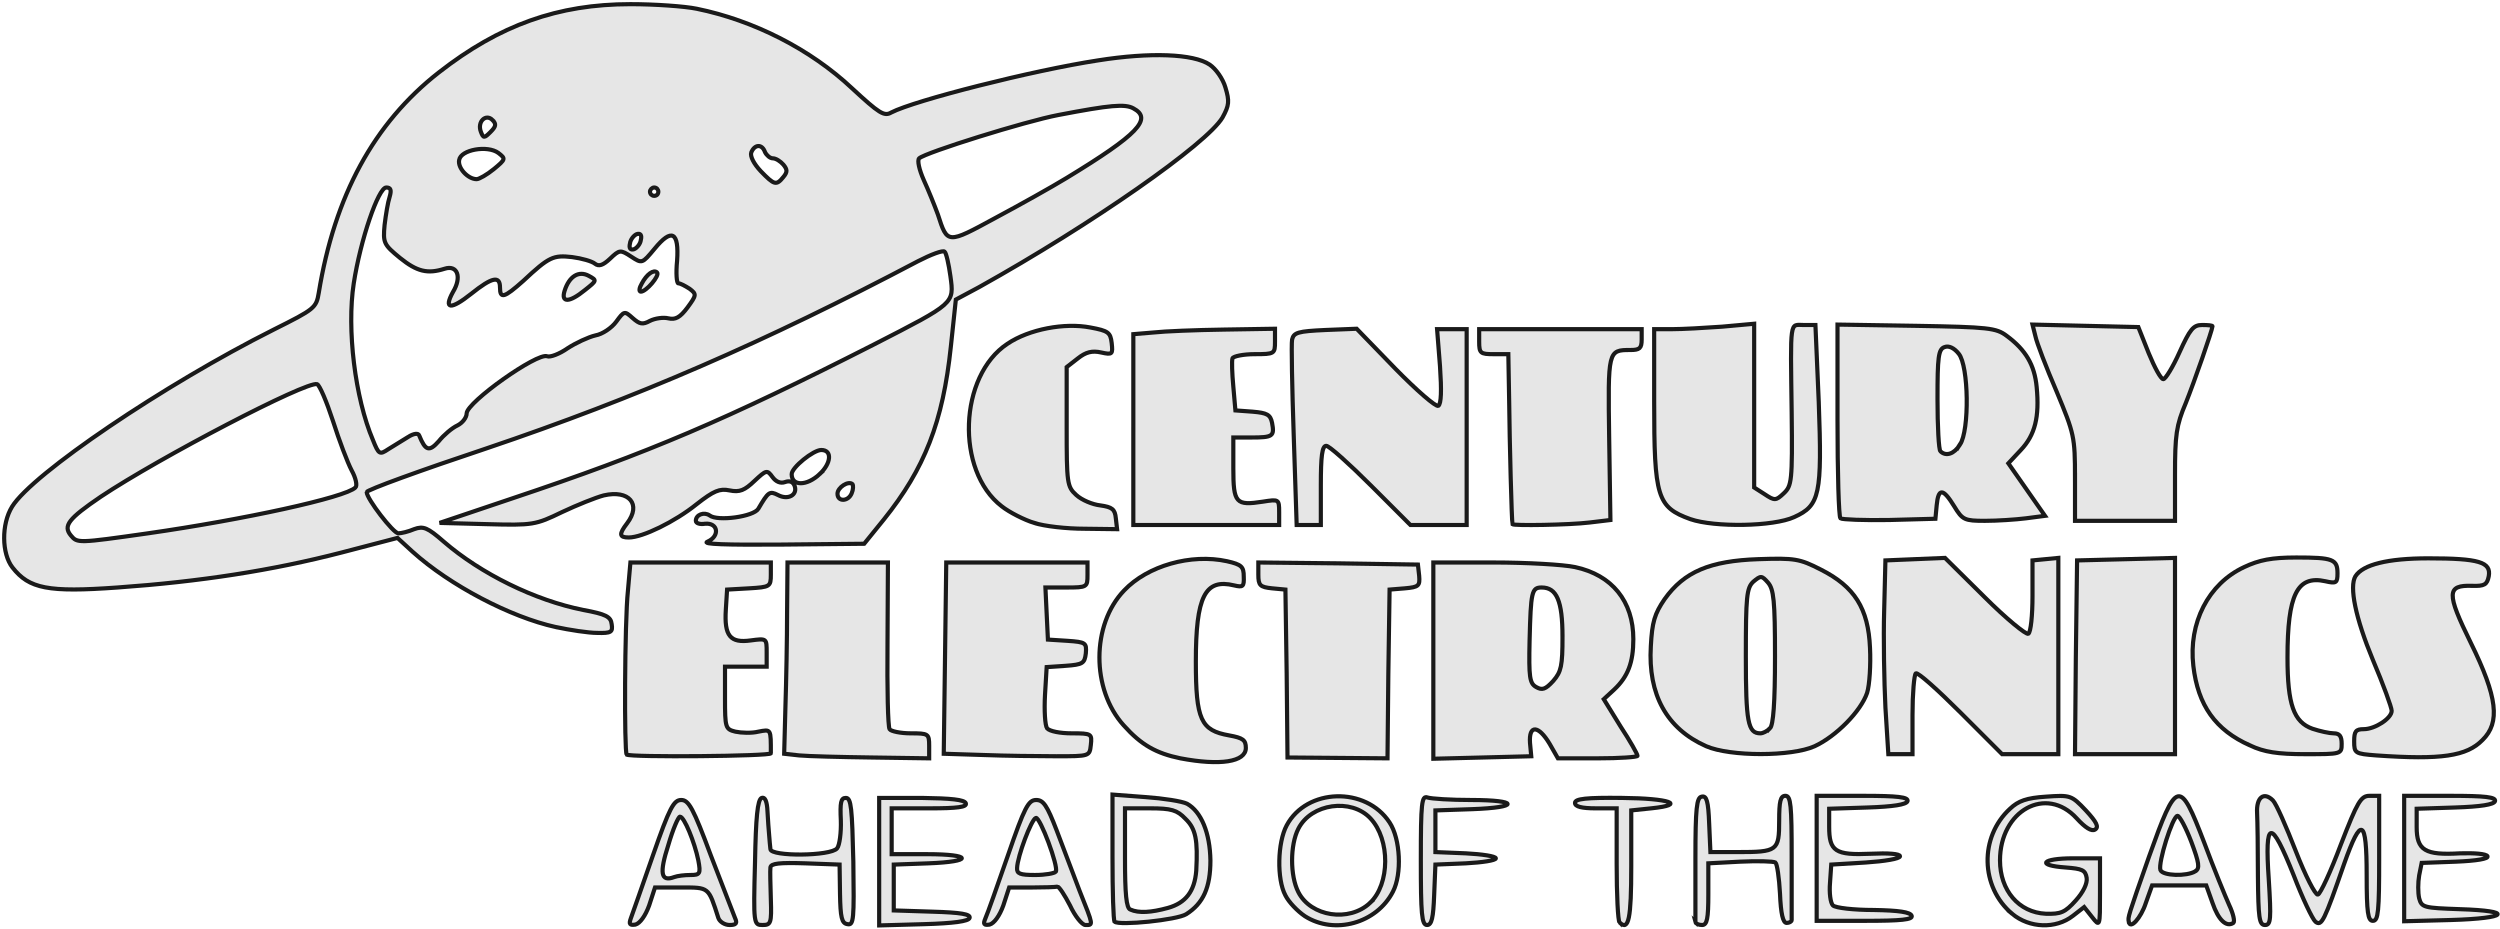 <?xml version="1.0" encoding="UTF-8" standalone="no"?>
<svg
   xmlns:dc="http://purl.org/dc/elements/1.1/"
   xmlns:cc="http://creativecommons.org/ns#"
   xmlns:rdf="http://www.w3.org/1999/02/22-rdf-syntax-ns#"
   xmlns:svg="http://www.w3.org/2000/svg"
   xmlns="http://www.w3.org/2000/svg"
   xmlns:sodipodi="http://sodipodi.sourceforge.net/DTD/sodipodi-0.dtd"
   xmlns:inkscape="http://www.inkscape.org/namespaces/inkscape"
   version="1.0"
   width="600px"
   height="223px"
   viewBox="0 0 600 223"
   preserveAspectRatio="xMidYMid meet"
   id="svg74"
   sodipodi:docname="centurye-clear.svg"
   inkscape:version="0.92.5 (2060ec1f9f, 2020-04-08)">
  <defs
     id="defs78" />
  <sodipodi:namedview
     pagecolor="#ffffff"
     bordercolor="#666666"
     borderopacity="1"
     objecttolerance="10"
     gridtolerance="10"
     guidetolerance="10"
     inkscape:pageopacity="0"
     inkscape:pageshadow="2"
     inkscape:window-width="1806"
     inkscape:window-height="1043"
     id="namedview76"
     showgrid="false"
     inkscape:zoom="0.75"
     inkscape:cx="300"
     inkscape:cy="111.5"
     inkscape:window-x="72"
     inkscape:window-y="27"
     inkscape:window-maximized="0"
     inkscape:current-layer="svg74" />
  <g
     fill="#000000"
     id="g72"
     style="fill:#e6e6e6;stroke:#1a1a1a">
    <path
       d="M151.4 220.4 c0.4 -1.1 2.8 -7.9 5.3 -15.1 4 -11.5 5 -13.3 6.8 -13.3 1.8 0 2.9 2 7.1 13.3 2.8 7.2 5.4 14 5.8 15 0.6 1.3 0.3 1.7 -1.3 1.7 -1.2 0 -2.4 -0.8 -2.7 -1.7 -2.4 -7.5 -2.2 -7.3 -8.9 -7.3 l-6.3 0 -1.4 4.3 c-0.9 2.5 -2.2 4.3 -3.3 4.6 -1.4 0.2 -1.6 -0.1 -1.1 -1.5z m14.3 -10.4 c2.3 0 2.5 -0.3 1.9 -3.5 -0.9 -4.4 -3.4 -10.5 -4.4 -10.5 -0.4 0 -1.7 3 -2.8 6.8 -2.2 6.8 -1.8 8.9 1.4 7.7 0.8 -0.3 2.5 -0.5 3.9 -0.5z"
       id="path2"
       style="fill:#e6e6e6;stroke:#1a1a1a" />
    <path
       d="M181.2 207 c0.2 -10.8 0.6 -15.1 1.6 -15.5 0.8 -0.3 1.3 0.8 1.4 3.3 0.1 2 0.3 4.6 0.4 5.7 0.1 1.1 0.2 2.6 0.3 3.3 0.1 1.8 14.5 1.7 16 -0.2 0.6 -0.7 1 -3.8 0.9 -6.7 -0.2 -4.3 0 -5.4 1.2 -5.4 1.3 0 1.5 2.5 1.8 15.3 0.2 13.9 0.1 15.3 -1.4 15 -1.4 -0.2 -1.7 -1.6 -1.8 -7.3 l-0.1 -7 -8.2 -0.3 c-6.2 -0.2 -8.3 0 -8.4 1 -0.1 0.7 0 4.1 0.1 7.6 0.2 5.8 0 6.2 -2 6.2 -2.1 0 -2.2 -0.2 -1.8 -15z"
       id="path4"
       style="fill:#e6e6e6;stroke:#1a1a1a" />
    <path
       d="M211 206.8 l0 -15.3 10.2 0 c7 0.1 10.3 0.4 10.6 1.3 0.3 0.9 -2 1.2 -8.7 1.2 l-9.1 0 0 5.5 0 5.5 8.5 0 c10.9 0 11.2 1.8 0.3 2.2 l-8.3 0.3 0 5.5 0 5.5 9.3 0.3 c6.8 0.2 9.2 0.6 8.9 1.5 -0.2 0.8 -3.8 1.3 -11 1.5 l-10.7 0.3 0 -15.3z"
       id="path6"
       style="fill:#e6e6e6;stroke:#1a1a1a" />
    <path
       d="M236.5 220.4 c0.5 -1.1 2.9 -7.9 5.4 -15.1 4 -11.6 4.9 -13.3 6.8 -13.3 1.7 0 2.6 1.3 4.9 7.3 1.5 3.9 4 10.5 5.5 14.5 3.4 8.5 3.3 8.2 1.4 8.2 -0.8 0 -2.5 -2.1 -3.7 -4.7 -1.3 -2.5 -2.6 -4.5 -3 -4.5 -0.5 0.1 -3.2 0.2 -6.2 0.2 l-5.4 0 -1.4 4.3 c-0.9 2.5 -2.2 4.3 -3.3 4.6 -1.4 0.2 -1.6 -0.1 -1 -1.5z m16.9 -11.2 c0.7 -1.2 -3.8 -13.2 -4.8 -12.9 -1.1 0.4 -4.4 9.2 -4.5 12 -0.1 1.4 0.7 1.7 4.3 1.7 2.5 0 4.7 -0.4 5 -0.8z"
       id="path8"
       style="fill:#e6e6e6;stroke:#1a1a1a" />
    <path
       d="M267.5 221.2 c-0.3 -0.3 -0.5 -7.3 -0.5 -15.5 l0 -15 7.9 0.6 c4.3 0.3 8.8 1 10 1.6 3.4 1.9 5.5 7 5.6 13.6 0 6.5 -1.7 10.3 -5.8 12.9 -2.2 1.4 -16.1 2.8 -17.2 1.8z m12.8 -3.3 c4.3 -1.2 6.4 -4 6.8 -8.9 0.4 -7.4 -0.1 -10.1 -2.6 -12.5 -2 -2.1 -3.4 -2.5 -8.5 -2.5 l-6 0 0 11.9 c0 8.6 0.3 12.1 1.3 12.4 2 0.9 5 0.7 9 -0.4z"
       id="path10"
       style="fill:#e6e6e6;stroke:#1a1a1a" />
    <path
       d="M313.2 219.9 c-1.8 -1.2 -3.9 -3.4 -4.7 -5 -2.1 -3.9 -1.9 -12.7 0.3 -16.8 4.8 -9 19 -9.4 24.7 -0.7 2.6 3.9 3 12.4 0.8 16.6 -3.9 7.6 -14 10.4 -21.1 5.9z m15.6 -3.2 c4.8 -4.5 4.9 -15.2 0.1 -20.3 -4.6 -4.9 -14.2 -3.6 -17.3 2.5 -2 3.9 -2 11.3 0 15.2 3 5.9 12.2 7.3 17.2 2.6z"
       id="path12"
       style="fill:#e6e6e6;stroke:#1a1a1a" />
    <path
       d="M341 206.4 c0 -13.8 0.2 -15.5 1.6 -15 0.9 0.3 5.6 0.6 10.5 0.6 11.5 0 11.7 1.8 0.2 2.2 l-8.8 0.3 0 5 0 5 7.3 0.3 c3.9 0.2 7.2 0.7 7.2 1.2 0 0.5 -3.3 1 -7.2 1.2 l-7.3 0.3 -0.3 7.3 c-0.2 5.5 -0.6 7.2 -1.7 7.2 -1.3 0 -1.5 -2.6 -1.5 -15.6z"
       id="path14"
       style="fill:#e6e6e6;stroke:#1a1a1a" />
    <path
       d="M388.7 221.4 c-0.4 -0.4 -0.7 -6.7 -0.7 -14.1 l0 -13.3 -5 0 c-3.4 0 -5 -0.4 -5 -1.3 0 -1 2.7 -1.3 11.3 -1.2 11.4 0.1 15.7 1.6 7 2.5 l-4.8 0.5 0 13.4 c0 12.6 -0.6 15.6 -2.8 13.5z"
       id="path16"
       style="fill:#e6e6e6;stroke:#1a1a1a" />
    <path
       d="M406.9 221.3 c0 -0.5 0 -7.3 0 -15.3 0 -12.1 0.3 -14.6 1.5 -14.8 1.2 -0.3 1.6 1.1 1.8 6.5 l0.3 6.8 6.5 0 c9.6 0 10 -0.3 10 -7.5 0 -4.7 0.3 -6 1.5 -6 1.3 0 1.5 2.3 1.5 14.5 0 8 0 14.8 0 15.3 0 0.4 -0.6 0.7 -1.2 0.7 -0.9 0 -1.4 -2.2 -1.6 -7 -0.2 -3.8 -0.7 -7.2 -1.1 -7.5 -0.5 -0.3 -4.3 -0.4 -8.5 -0.2 l-7.6 0.4 0 7.4 c0 5.9 -0.3 7.4 -1.5 7.4 -0.8 0 -1.5 -0.3 -1.6 -0.7z"
       id="path18"
       style="fill:#e6e6e6;stroke:#1a1a1a" />
    <path
       d="M482.9 219.3 c-7.6 -6.4 -7.9 -18.4 -0.5 -25.2 2 -1.9 4 -2.6 8.6 -2.9 5.9 -0.4 6.1 -0.4 9.6 3.3 2.6 2.8 3.2 4 2.2 4.6 -0.8 0.5 -2.3 -0.4 -4.4 -2.7 -7.3 -8 -18.4 -1.9 -18.4 10.1 0 7.2 4.5 12.5 11 12.8 3.6 0.1 4.6 -0.3 7.2 -3.2 1.8 -2 2.8 -4.1 2.6 -5.4 -0.3 -1.9 -1.1 -2.2 -5 -2.5 -7.2 -0.5 -5.8 -2.2 1.7 -2.2 l6.5 0 0 8.3 c0 8.2 0 8.2 -1.9 5.8 l-1.9 -2.4 -2.7 2.1 c-4.1 3.2 -10.4 3 -14.6 -0.5z"
       id="path20"
       style="fill:#e6e6e6;stroke:#1a1a1a" />
    <path
       d="M510.9 221.2 c-0.2 -1.1 -0.3 -0.9 4.9 -15.7 6.6 -18.5 7.3 -18.7 13.2 -3.3 2.3 6.2 5.1 13 6 15 1 2.1 1.4 4 1 4.3 -1.7 1.1 -3.6 -0.7 -5 -4.8 l-1.5 -4.2 -6.5 0 -6.5 0 -1.5 4.2 c-1.2 3.7 -3.8 6.5 -4.1 4.5z m16 -12.1 c1.1 -0.7 0.9 -2 -1 -7.1 -1.3 -3.4 -2.8 -6.2 -3.3 -6.2 -1.2 0.1 -4.7 11.3 -4.1 13 0.5 1.4 6.3 1.6 8.4 0.3z"
       id="path22"
       style="fill:#e6e6e6;stroke:#1a1a1a" />
    <path
       d="M541.9 210.3 c0 -6.5 -0.1 -13.3 -0.2 -15.2 -0.2 -3.7 1.6 -5.2 3.8 -3 0.8 0.8 3.2 6.3 5.5 12.2 2.3 5.9 4.7 10.6 5.3 10.4 0.6 -0.2 3.1 -5.6 5.5 -12 4 -10.3 4.8 -11.7 6.9 -11.7 l2.3 0 0 15 c0 12.7 -0.2 15 -1.5 15 -1.2 0 -1.5 -1.9 -1.5 -11 0 -13.6 -1.3 -14.3 -5.4 -2.7 -4.8 13.8 -5.4 15.1 -6.9 13.9 -0.7 -0.6 -3.1 -5.6 -5.2 -11.1 -5.5 -13.8 -7 -13.6 -6 0.9 0.6 9.7 0.5 11 -0.9 11 -1.4 0 -1.6 -1.7 -1.7 -11.7z"
       id="path24"
       style="fill:#e6e6e6;stroke:#1a1a1a" />
    <path
       d="M436 206 l0 -15 11.1 0 c8.4 0 11 0.3 10.7 1.3 -0.3 0.8 -3.4 1.3 -9.6 1.5 l-9.2 0.3 0 4.3 c0 5.9 1.4 6.9 10 6.5 4.1 -0.2 7 0 7 0.6 0 0.6 -3.7 1.2 -8.2 1.5 l-8.3 0.5 -0.3 4.4 c-0.2 2.4 0.1 4.8 0.7 5.4 0.6 0.6 5 1.1 9.8 1.1 6 0.1 8.8 0.5 9.1 1.4 0.3 0.9 -2.4 1.2 -11.2 1.2 l-11.6 0 0 -15z"
       id="path26"
       style="fill:#e6e6e6;stroke:#1a1a1a" />
    <path
       d="M577 206 l0 -15 11.1 0 c8.4 0 11 0.3 10.7 1.3 -0.3 0.8 -3.4 1.3 -9.6 1.5 l-9.2 0.3 0 4.4 c0 5.6 2 6.8 10.4 6.3 3.4 -0.1 6.3 0.1 6.6 0.7 0.3 0.6 -2.6 1.1 -7.6 1.3 l-8.2 0.3 -0.6 3 c-0.3 1.7 -0.3 4.2 0 5.5 0.6 2.2 1.1 2.3 9.7 2.6 13.2 0.4 11.7 2.2 -2 2.6 l-11.3 0.3 0 -15.1z"
       id="path28"
       style="fill:#e6e6e6;stroke:#1a1a1a" />
    <path
       d="M283.3 182 c-5.8 -1.2 -9.4 -3.2 -13.6 -7.9 -7.8 -8.6 -7.8 -24.2 0.1 -32.4 5.6 -5.9 16 -8.9 24.7 -7 3.5 0.8 4 1.3 4 3.7 0.1 2.4 -0.2 2.6 -2.3 2.1 -7 -1.7 -9.2 2.6 -9.2 18.3 0 14 1.2 16.5 8 17.7 3.3 0.6 4 1.1 4 3 0 3.4 -6.2 4.3 -15.7 2.5z"
       id="path30"
       style="fill:#e6e6e6;stroke:#1a1a1a" />
    <path
       d="M150.4 181.1 c-0.6 -0.7 -0.5 -31.8 0.3 -39.3 l0.6 -6.8 16.8 0 16.9 0 0 2.9 c0 2.9 -0.2 3 -5.2 3.3 l-5.3 0.3 -0.3 4.8 c-0.4 6.3 1 8.1 6 7.4 3.8 -0.5 3.8 -0.5 3.8 2.9 l0 3.4 -5 0 -5 0 0 7.5 c0 7.2 0.1 7.5 2.5 8.1 1.4 0.3 3.9 0.4 5.5 0 3.1 -0.6 3 -0.7 3 5.2 0 0.7 -33.8 1 -34.6 0.3z"
       id="path32"
       style="fill:#e6e6e6;stroke:#1a1a1a" />
    <path
       d="M191.8 181.3 l-3.6 -0.4 0.3 -11.2 c0.2 -6.2 0.4 -16.5 0.4 -22.9 l0.1 -11.8 12 0 12.1 0 -0.1 19.5 c-0.1 10.7 0.1 19.9 0.5 20.5 0.3 0.5 2.6 1 5.1 1 4.2 0 4.4 0.1 4.4 3 l0 3 -13.7 -0.2 c-7.6 -0.1 -15.4 -0.3 -17.5 -0.5z"
       id="path34"
       style="fill:#e6e6e6;stroke:#1a1a1a" />
    <path
       d="M236 181.2 l-9.5 -0.3 0.3 -22.9 0.3 -23 16.9 0 17 0 0 3 c0 2.9 -0.1 3 -5 3 l-5.1 0 0.3 6.3 0.3 6.2 4.7 0.3 c4.4 0.3 4.6 0.5 4.4 3 -0.3 2.4 -0.7 2.7 -4.9 3 l-4.5 0.3 -0.4 6.7 c-0.2 3.7 0 7.3 0.5 8 0.6 0.7 3.1 1.2 5.9 1.2 4.8 0 4.9 0.1 4.6 2.8 -0.3 2.7 -0.3 2.7 -8.3 2.7 -4.4 0 -12.3 -0.1 -17.5 -0.3z"
       id="path36"
       style="fill:#e6e6e6;stroke:#1a1a1a" />
    <path
       d="M308.8 161.6 l-0.3 -20.1 -3.2 -0.3 c-2.9 -0.3 -3.3 -0.7 -3.3 -3.3 l0 -2.9 19.1 0.2 19.2 0.3 0.3 2.7 c0.2 2.4 -0.1 2.7 -3.4 3 l-3.7 0.3 -0.3 20.3 -0.2 20.2 -12 -0.1 -12 -0.1 -0.2 -20.2z"
       id="path38"
       style="fill:#e6e6e6;stroke:#1a1a1a" />
    <path
       d="M344 158.5 l0 -23.5 14.5 0 c7.9 0 16.7 0.5 19.5 1.1 8.9 1.9 14 8.2 14 17.3 0 5.6 -1.3 9 -4.6 12.1 l-2.5 2.3 4 6.5 c2.3 3.5 4.1 6.7 4.1 7.1 0 0.3 -4.3 0.6 -9.5 0.6 l-9.6 0 -2 -3.5 c-2.7 -4.5 -5 -4.6 -4.7 -0.2 l0.3 3.2 -11.7 0.3 -11.8 0.3 0 -23.6z m31 -5.7 c0 -8.6 -1.4 -11.8 -5 -11.8 -2.4 0 -2.6 1 -2.9 12.7 -0.2 8.9 0 10.3 1.6 11.2 1.4 0.8 2.2 0.6 4.1 -1.5 1.9 -2.2 2.2 -3.6 2.2 -10.6z"
       id="path40"
       style="fill:#e6e6e6;stroke:#1a1a1a" />
    <path
       d="M570.3 181.3 c-5.1 -0.4 -5.3 -0.5 -5.3 -3.4 0 -2.4 0.4 -2.9 2.3 -2.9 2.7 0 6.7 -2.6 6.7 -4.4 0 -0.8 -2 -6.3 -4.5 -12.2 -4.2 -10.1 -5.7 -17.6 -4.2 -20.1 1.8 -2.8 7.7 -4.3 17.5 -4.3 12.2 0 15.1 0.9 14.5 4.3 -0.4 2 -1 2.4 -4 2.3 -6.1 -0.2 -6.2 1.7 -0.3 13.7 6.4 13 7.1 19.1 2.8 23.3 -3.8 3.9 -9.9 4.8 -25.5 3.7z"
       id="path42"
       style="fill:#e6e6e6;stroke:#1a1a1a" />
    <path
       d="M409.5 179.1 c-9.5 -4.2 -14 -12.4 -13.3 -24 0.3 -5.8 0.9 -7.8 3.3 -11.3 4.7 -6.6 10.9 -9.2 22.5 -9.6 8.8 -0.3 9.9 -0.1 15 2.5 8.1 4.1 11.4 9.3 11.8 18.8 0.2 4 -0.1 8.9 -0.7 10.8 -1.5 4.4 -7.4 10.4 -12.6 12.8 -5.5 2.5 -20.3 2.5 -26 0z m15.3 -4.3 c0.8 -0.8 1.2 -6.1 1.2 -17.2 0 -13.5 -0.3 -16.2 -1.7 -17.8 -1.5 -1.7 -1.7 -1.7 -3.5 -0.2 -1.6 1.5 -1.8 3.5 -1.8 17.9 0 15.9 0.5 18.5 3.5 18.5 0.6 0 1.6 -0.5 2.3 -1.2z"
       id="path44"
       style="fill:#e6e6e6;stroke:#1a1a1a" />
    <path
       d="M452.5 169.8 c-0.3 -6.2 -0.5 -16.7 -0.3 -23.3 l0.3 -12 7.1 -0.3 7.2 -0.3 9.5 9.4 c5.2 5.2 10 9.1 10.5 8.8 0.6 -0.4 1 -4.4 1 -9.1 l0 -8.5 3.1 -0.3 3.1 -0.3 0 23.5 0 23.6 -6.8 0 -6.7 0 -9.9 -9.9 c-5.5 -5.5 -10.3 -9.8 -10.8 -9.5 -0.4 0.3 -0.8 4.8 -0.8 10 l0 9.4 -2.9 0 -2.9 0 -0.7 -11.2z"
       id="path46"
       style="fill:#e6e6e6;stroke:#1a1a1a" />
    <path
       d="M498.2 157.8 l0.3 -23.3 11.8 -0.3 11.7 -0.3 0 23.6 0 23.5 -12 0 -12 0 0.2 -23.2z"
       id="path48"
       style="fill:#e6e6e6;stroke:#1a1a1a" />
    <path
       d="M540 178.9 c-8.3 -3.7 -12.5 -9.6 -13.6 -19.1 -1.2 -10.3 3.6 -19.7 12.2 -23.7 3.6 -1.7 6.6 -2.3 12.5 -2.3 8.8 0 9.9 0.4 9.9 3.8 0 2.3 -0.3 2.5 -2.9 1.9 -6.8 -1.5 -9.1 3.2 -9.1 18.3 0 11.3 1.5 15.5 6 17.1 1.8 0.6 4.1 1.1 5.1 1.1 1.4 0 1.9 0.7 1.9 2.5 0 2.5 -0.1 2.5 -8.7 2.5 -6.7 0 -9.9 -0.5 -13.3 -2.1z"
       id="path50"
       style="fill:#e6e6e6;stroke:#1a1a1a" />
    <path
       d="M133.4 150.5 c-10.9 -2.4 -25.4 -10 -34.4 -18.1 l-3.6 -3.3 -13.4 3.5 c-16.6 4.3 -34 7 -53.8 8.4 -16.7 1.2 -21.2 0.3 -25.2 -4.8 -2.6 -3.3 -2.7 -10.4 -0.1 -14.6 4.9 -7.9 36.5 -29.3 62.8 -42.5 9.8 -4.9 10.2 -5.2 10.8 -8.8 3.8 -23.3 13.2 -40.7 28.8 -52.9 14.6 -11.4 28.6 -16.4 46 -16.4 5.8 0 13 0.5 15.9 1.1 13.7 2.8 27.3 9.7 37.3 19.1 6.5 6 7.7 6.8 9.4 5.8 5.6 -2.9 33.9 -10.1 49.6 -12.5 12.6 -2 22.9 -1.6 26.8 1 1.5 1 3.2 3.4 3.8 5.5 1 3.3 0.9 4.3 -0.7 7.2 -3.7 6.3 -31.3 25.6 -58.4 40.7 l-5.6 3 -1.2 11.3 c-1.9 18.1 -6.3 29.3 -16.1 41.5 l-4.7 5.8 -19.9 0.2 c-13.3 0.1 -19.2 -0.1 -17.7 -0.7 3 -1.3 2.6 -4.6 -0.6 -4.3 -1.2 0.2 -2.2 -0.1 -2.2 -0.7 0 -1.5 2 -2.2 3.3 -1.3 1.9 1.5 10.6 0.3 11.7 -1.6 2.4 -4.1 2.7 -4.3 4.7 -3.3 2.4 1.3 4.8 0 4 -2.2 -0.4 -1 -1.2 -1.3 -2.3 -0.9 -1.1 0.4 -2.2 -0.1 -3 -1.2 -1.3 -1.8 -1.5 -1.7 -4.3 0.9 -2.4 2.3 -3.6 2.8 -6 2.3 -2.4 -0.5 -3.8 0.1 -7.9 3.3 -5.2 4.2 -13 8 -16.3 8 -2.3 0 -2.4 -0.8 -0.4 -3.4 3.5 -4.6 0.5 -8.1 -5.6 -6.7 -1.9 0.5 -6.4 2.3 -10 4 -6.4 3.1 -7 3.2 -18 2.9 l-11.4 -0.3 17.5 -5.9 c32.9 -11 51.1 -18.8 86.7 -36.9 19.5 -10 19.3 -9.8 18.4 -16.4 -0.4 -2.9 -1 -5.6 -1.4 -5.9 -0.4 -0.4 -3.3 0.7 -6.4 2.3 -36.8 19.4 -67.4 32.7 -103.5 44.9 -15.9 5.3 -28.8 10 -28.8 10.5 0 1.6 6.4 9.9 7.6 9.9 0.7 0 2.4 -0.4 3.8 -1 2.2 -0.8 3.2 -0.4 7.1 3 8.9 7.7 21.9 14.1 33.5 16.4 5.4 1 6.6 1.6 6.8 3.4 0.3 1.9 -0.1 2.2 -3.5 2.1 -2.1 0 -6.6 -0.7 -9.9 -1.4z m-97.9 -22.5 c23 -3.3 47.4 -8.6 49.8 -11 0.5 -0.4 0.1 -2.3 -0.9 -4.1 -1 -1.9 -3 -7.2 -4.5 -11.9 -1.5 -4.6 -3.2 -8.6 -3.8 -8.8 -2.5 -0.8 -37.8 17.6 -51.9 27 -7.8 5.3 -9.1 7 -7.2 9.3 1.6 1.9 1.6 1.9 18.5 -0.5z m168.9 -9.6 c0.4 -0.9 0.4 -1.9 0.2 -2.2 -1 -0.9 -3.6 0.8 -3.6 2.3 0 2 2.6 1.9 3.4 -0.1z m-7.7 -4.6 c2.8 -2.6 3.1 -5.8 0.4 -5.8 -1.9 0 -7.1 4.2 -7.1 5.8 0 2.9 3.6 2.9 6.7 0z m-98.8 -8.9 c1.4 -0.9 2.5 -1 2.7 -0.4 1.5 3.7 2.4 4 4.7 1.4 1.2 -1.5 3.2 -3.2 4.5 -3.8 1.2 -0.6 2.2 -1.9 2.2 -2.9 0.1 -2.7 16.9 -14.6 19.3 -13.7 0.7 0.3 2.9 -0.5 4.9 -1.9 2 -1.3 5 -2.7 6.7 -3.1 1.7 -0.3 3.9 -1.8 5 -3.3 1.9 -2.6 2 -2.6 3.9 -0.9 1.7 1.5 2.4 1.7 4.2 0.7 1.2 -0.6 3.2 -0.9 4.4 -0.6 1.7 0.4 2.8 -0.2 4.6 -2.6 2.2 -3 2.2 -3.2 0.5 -4.5 -1.1 -0.7 -2.2 -1.3 -2.7 -1.3 -0.4 0 -0.6 -2.4 -0.3 -5.4 0.5 -7 -1.3 -7.9 -5.4 -2.9 -3 3.6 -3 3.6 -5.6 1.9 -2.6 -1.7 -2.8 -1.7 -5.1 0.5 -1.7 1.6 -2.7 1.9 -3.6 1.2 -0.7 -0.6 -3.2 -1.3 -5.5 -1.6 -4.5 -0.5 -5.5 -0.1 -11.7 5.7 -4.6 4.1 -5.6 4.4 -5.6 1.6 0 -2.9 -1.9 -2.5 -6.9 1.5 -4.9 3.9 -6.7 3.8 -4.4 -0.4 2.2 -3.6 1.1 -6.6 -2 -5.6 -4.1 1.3 -6.6 0.7 -10.7 -2.6 -3.9 -3.2 -4.1 -3.6 -3.7 -7.9 0.3 -2.5 0.8 -5.5 1.2 -6.7 0.5 -1.7 0.3 -2.3 -0.8 -2.3 -1.9 0 -6.2 12.6 -7.8 23 -1.7 11 0.3 27.5 4.6 37.6 1.4 3.5 1.6 3.6 3.7 2.2 1.3 -0.8 3.4 -2.1 4.7 -2.9z m55.9 -47.3 c0.3 -1.2 -0.1 -1.7 -1 -1.4 -0.7 0.3 -1.5 1.3 -1.6 2.2 -0.3 1.2 0.1 1.7 1 1.4 0.7 -0.3 1.5 -1.3 1.6 -2.2z m102.2 -14.9 c17.1 -10.4 20.7 -14.2 16 -16.7 -2 -1.1 -5.5 -0.8 -18 1.6 -7.9 1.5 -31.9 9 -33.4 10.4 -0.5 0.5 0 2.7 1.1 5.2 1.1 2.4 2.6 6.1 3.4 8.3 2.3 7.1 2.2 7.1 13.8 0.8 5.8 -3.1 13.5 -7.4 17.1 -9.6z m-98 3.3 c0 -0.5 -0.4 -1 -1 -1 -0.5 0 -1 0.5 -1 1 0 0.6 0.5 1 1 1 0.6 0 1 -0.4 1 -1z m30 -3.5 c1 -1.2 1 -1.8 0 -3 -0.7 -0.8 -1.8 -1.5 -2.5 -1.5 -0.7 0 -1.5 -0.7 -1.9 -1.5 -0.7 -2 -2.5 -1.9 -3.3 0.1 -0.3 0.9 0.6 2.7 2.3 4.5 3.2 3.3 3.7 3.5 5.4 1.4z m-69.5 -1.9 c2.9 -2.4 2.9 -2.5 1.1 -3.9 -2.6 -1.9 -9 -0.8 -9.4 1.7 -0.4 1.9 2.1 4.6 4.2 4.6 0.6 0 2.5 -1.1 4.1 -2.4z m-0.3 -11.8 c-1.6 -1.6 -3.7 0.4 -2.8 2.8 0.6 1.6 0.8 1.6 2.3 0.1 1.3 -1.3 1.5 -1.9 0.5 -2.9z"
       id="path52"
       style="fill:#e6e6e6;stroke:#1a1a1a" />
    <path
       d="M135.5 69.8 c1.1 -3.5 3.4 -4.9 5.8 -3.6 2 1.1 2 1.1 -0.9 3.4 -3.8 3.1 -5.8 3.1 -4.9 0.2z"
       id="path54"
       style="fill:#e6e6e6;stroke:#1a1a1a" />
    <path
       d="M154 68.1 c1.2 -2.3 2.9 -3.5 3.7 -2.7 0.7 0.7 -2.6 4.6 -3.9 4.6 -0.5 0 -0.4 -0.9 0.2 -1.9z"
       id="path56"
       style="fill:#e6e6e6;stroke:#1a1a1a" />
    <path
       d="M248.2 125.5 c-2.3 -0.7 -5.9 -2.5 -7.8 -4 -11.1 -8.5 -10.3 -31.3 1.4 -39 5.2 -3.5 13.7 -5.1 19.9 -3.9 4.3 0.8 4.8 1.2 5.1 3.7 0.3 2.7 0.2 2.9 -2.5 2.3 -2.2 -0.5 -3.7 -0.1 -5.6 1.4 l-2.7 2.1 0 14.3 c0 13.6 0.1 14.4 2.3 16.4 1.3 1.2 3.9 2.3 5.8 2.5 2.8 0.4 3.5 0.9 3.7 3.1 l0.3 2.6 -7.8 -0.1 c-4.3 0 -9.7 -0.6 -12.1 -1.4z"
       id="path58"
       style="fill:#e6e6e6;stroke:#1a1a1a" />
    <path
       d="M272 103.1 l0 -22.9 4.8 -0.4 c2.6 -0.3 10.2 -0.6 17 -0.7 l12.2 -0.2 0 3.1 c0 2.9 -0.1 3 -4.9 3 -2.7 0 -5.1 0.5 -5.3 1 -0.2 0.6 -0.1 3.6 0.2 6.8 l0.5 5.7 4.1 0.3 c3.5 0.3 4.3 0.7 4.7 2.7 0.6 3.2 0.2 3.5 -5 3.5 l-4.3 0 0 7.4 c0 8.4 0.6 9 7.1 8 3.8 -0.6 3.9 -0.6 3.9 2.5 l0 3.1 -17.5 0 -17.5 0 0 -22.9z"
       id="path60"
       style="fill:#e6e6e6;stroke:#1a1a1a" />
    <path
       d="M310.5 104.7 c-0.4 -11.7 -0.6 -22.2 -0.4 -23.2 0.4 -1.7 1.4 -2 8 -2.3 l7.5 -0.3 9.3 9.6 c5.1 5.2 9.7 9.2 10.3 8.9 0.7 -0.5 0.8 -3.6 0.4 -9.5 l-0.7 -8.9 3.6 0 3.5 0 0 23.5 0 23.5 -6.8 0 -6.7 0 -9.5 -9.5 c-5.2 -5.2 -10 -9.5 -10.7 -9.5 -1 0 -1.3 2.5 -1.3 9.5 l0 9.5 -2.9 0 -2.9 0 -0.7 -21.3z"
       id="path62"
       style="fill:#e6e6e6;stroke:#1a1a1a" />
    <path
       d="M363 125.8 c-0.2 -0.7 -0.7 -19.7 -0.8 -29.5 l-0.2 -11.3 -3.5 0 c-3.2 0 -3.5 -0.2 -3.5 -3 l0 -3 19.5 0 19.5 0 0 2.5 c0 2.1 -0.5 2.5 -2.7 2.5 -5.4 0 -5.4 0.1 -5.1 21.2 l0.3 19.6 -5 0.6 c-4.9 0.6 -18.5 0.8 -18.5 0.4z"
       id="path64"
       style="fill:#e6e6e6;stroke:#1a1a1a" />
    <path
       d="M405.7 124.6 c-8 -2.9 -8.7 -5.2 -8.7 -28.3 l0 -17.3 4.3 0 c2.4 0 7.8 -0.3 12 -0.6 l7.7 -0.7 0 19.6 0 19.7 2.5 1.6 c2.4 1.6 2.7 1.6 4.6 -0.2 1.9 -1.8 2.1 -2.8 1.9 -19.4 -0.3 -22.8 -0.5 -21 2.9 -21 l2.8 0 0.8 18.5 c0.8 22.2 0.3 24.8 -5.9 27.6 -5 2.3 -19.1 2.5 -24.9 0.5z"
       id="path66"
       style="fill:#e6e6e6;stroke:#1a1a1a" />
    <path
       d="M441.7 124.4 c-0.4 -0.4 -0.7 -11 -0.7 -23.6 l0 -22.9 18.9 0.3 c17.3 0.3 19.2 0.5 21.7 2.4 4.6 3.4 6.7 7 7.2 12.3 0.7 7.2 -0.4 11.5 -3.8 15.1 l-3 3.2 4.4 6.3 4.4 6.3 -4.6 0.6 c-2.4 0.3 -6.9 0.6 -9.8 0.6 -4.9 0 -5.4 -0.2 -7.4 -3.5 -2.7 -4.4 -3.8 -4.4 -4.2 -0.2 l-0.3 3.2 -11.1 0.3 c-6 0.1 -11.3 -0.1 -11.7 -0.4z m28.7 -17.7 c2.3 -3.4 2.1 -18.9 -0.3 -21.8 -1.1 -1.4 -2.4 -2 -3.4 -1.6 -1.5 0.5 -1.7 2.4 -1.7 12.5 0 6.5 0.3 12.2 0.7 12.5 1.3 1.3 3.3 0.7 4.7 -1.6z"
       id="path68"
       style="fill:#e6e6e6;stroke:#1a1a1a" />
    <path
       d="M498 114.7 c0 -9.9 -0.2 -10.6 -4.4 -20.7 -2.5 -5.8 -4.8 -11.8 -5.1 -13.3 l-0.7 -2.8 12.7 0.3 12.7 0.3 2.5 6.3 c1.4 3.4 2.9 6.2 3.5 6.2 0.5 0 2.3 -2.9 3.9 -6.5 2.5 -5.5 3.3 -6.5 5.4 -6.5 1.4 0 2.5 0.1 2.5 0.3 -0.1 1.1 -4.4 13.4 -6.4 18.4 -2.3 5.4 -2.6 7.7 -2.6 17.3 l0 11 -12 0 -12 0 0 -10.3z"
       id="path70"
       style="fill:#e6e6e6;stroke:#1a1a1a" />
  </g>
</svg>

